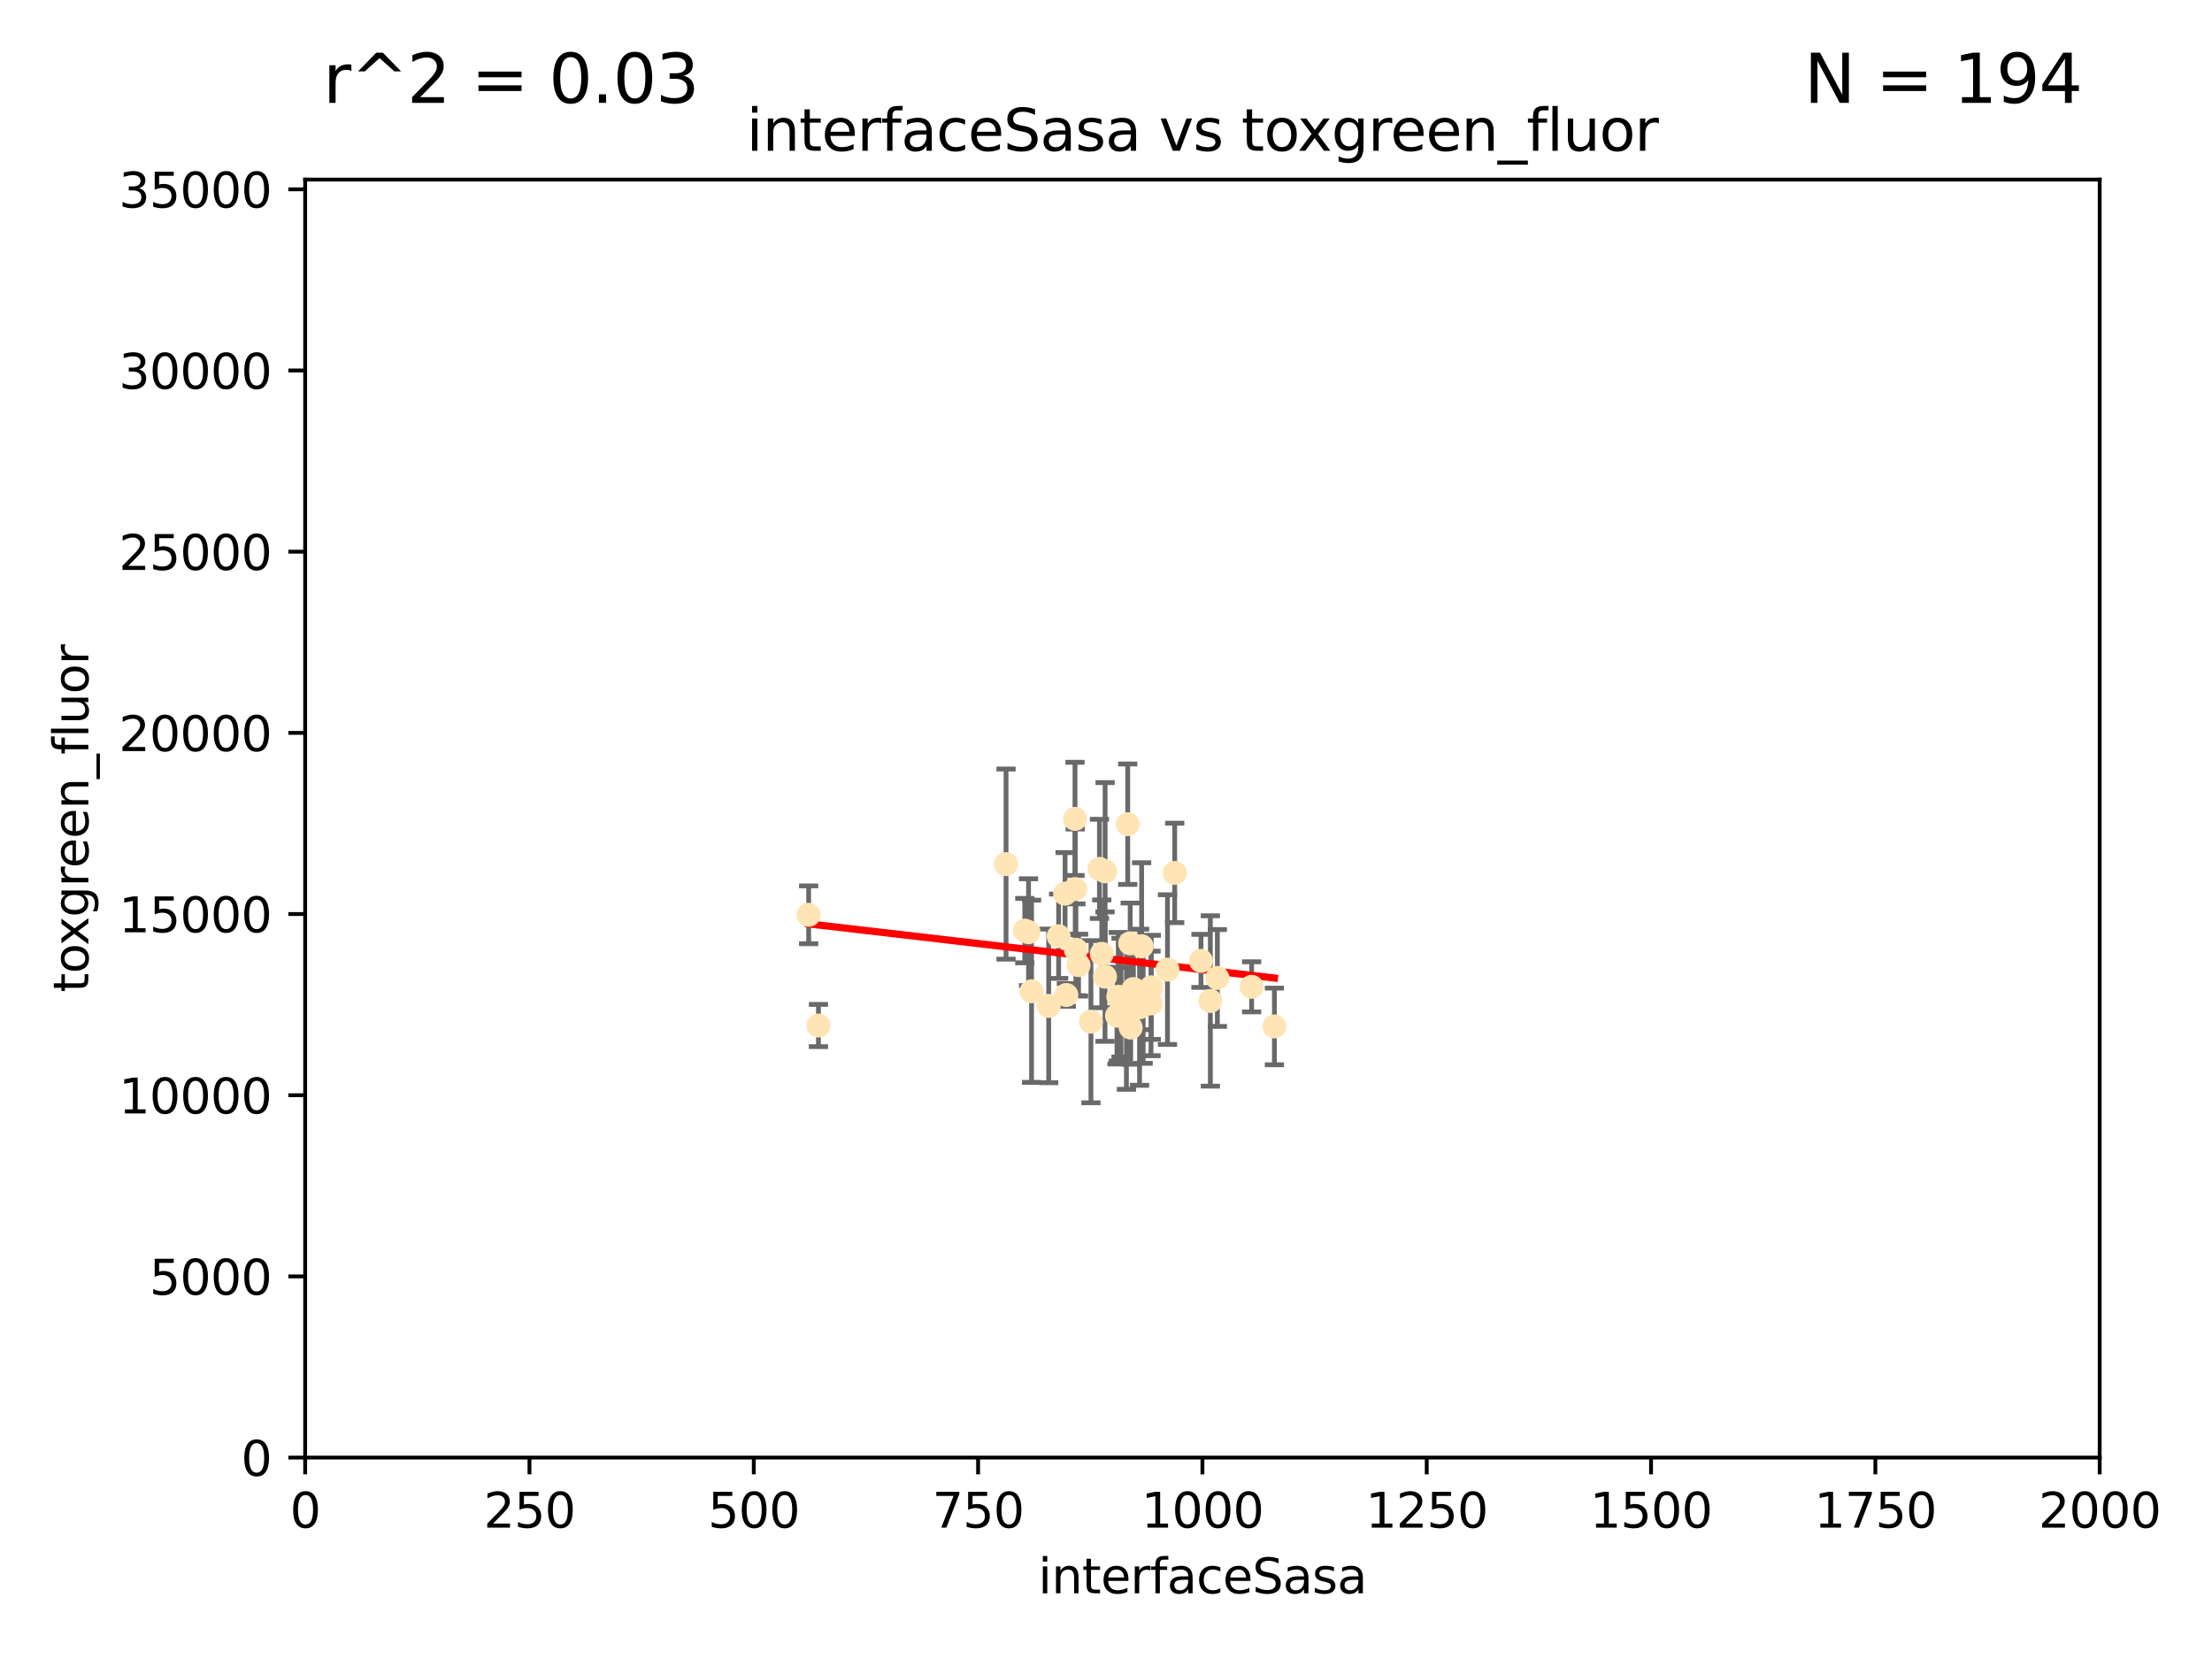 <?xml version="1.0" encoding="utf-8" standalone="no"?>
<!DOCTYPE svg PUBLIC "-//W3C//DTD SVG 1.1//EN"
  "http://www.w3.org/Graphics/SVG/1.1/DTD/svg11.dtd">
<svg xmlns:xlink="http://www.w3.org/1999/xlink" width="460.8pt" height="345.6pt" viewBox="0 0 460.8 345.6" xmlns="http://www.w3.org/2000/svg" version="1.1">
 <defs>
  <style type="text/css">*{stroke-linejoin: round; stroke-linecap: butt}</style>
 </defs>
 <g id="figure_1">
  <g id="patch_1">
   <path d="M 0 345.6 
L 460.8 345.6 
L 460.8 0 
L 0 0 
z
" style="fill: #ffffff"/>
  </g>
  <g id="axes_1">
   <g id="patch_2">
    <path d="M 63.571 303.64 
L 437.4 303.64 
L 437.4 37.411 
L 63.571 37.411 
z
" style="fill: #ffffff"/>
   </g>
   <g id="PathCollection_1">
    <defs>
     <path id="ma765a44efe" d="M 0 1.118 
C 0.297 1.118 0.581 1 0.791 0.791 
C 1 0.581 1.118 0.297 1.118 0 
C 1.118 -0.297 1 -0.581 0.791 -0.791 
C 0.581 -1 0.297 -1.118 0 -1.118 
C -0.297 -1.118 -0.581 -1 -0.791 -0.791 
C -1 -0.581 -1.118 -0.297 -1.118 0 
C -1.118 0.297 -1 0.581 -0.791 0.791 
C -0.581 1 -0.297 1.118 0 1.118 
z
" style="stroke: #ffe4b5"/>
    </defs>
    <g clip-path="url(#pd61d3a7ae7)">
     <use xlink:href="#ma765a44efe" x="265.484" y="213.825" style="fill: #ffe4b5; stroke: #ffe4b5"/>
     <use xlink:href="#ma765a44efe" x="234.929" y="171.695" style="fill: #ffe4b5; stroke: #ffe4b5"/>
     <use xlink:href="#ma765a44efe" x="244.712" y="181.843" style="fill: #ffe4b5; stroke: #ffe4b5"/>
     <use xlink:href="#ma765a44efe" x="229.035" y="181.005" style="fill: #ffe4b5; stroke: #ffe4b5"/>
     <use xlink:href="#ma765a44efe" x="236.108" y="206.037" style="fill: #ffe4b5; stroke: #ffe4b5"/>
     <use xlink:href="#ma765a44efe" x="250.185" y="200.169" style="fill: #ffe4b5; stroke: #ffe4b5"/>
     <use xlink:href="#ma765a44efe" x="214.263" y="194.192" style="fill: #ffe4b5; stroke: #ffe4b5"/>
     <use xlink:href="#ma765a44efe" x="214.893" y="206.499" style="fill: #ffe4b5; stroke: #ffe4b5"/>
     <use xlink:href="#ma765a44efe" x="243.207" y="201.987" style="fill: #ffe4b5; stroke: #ffe4b5"/>
     <use xlink:href="#ma765a44efe" x="221.873" y="186.164" style="fill: #ffe4b5; stroke: #ffe4b5"/>
     <use xlink:href="#ma765a44efe" x="235.439" y="196.509" style="fill: #ffe4b5; stroke: #ffe4b5"/>
     <use xlink:href="#ma765a44efe" x="233.529" y="207.828" style="fill: #ffe4b5; stroke: #ffe4b5"/>
     <use xlink:href="#ma765a44efe" x="213.484" y="193.861" style="fill: #ffe4b5; stroke: #ffe4b5"/>
     <use xlink:href="#ma765a44efe" x="222.138" y="207.271" style="fill: #ffe4b5; stroke: #ffe4b5"/>
     <use xlink:href="#ma765a44efe" x="230.194" y="203.455" style="fill: #ffe4b5; stroke: #ffe4b5"/>
     <use xlink:href="#ma765a44efe" x="223.991" y="185.203" style="fill: #ffe4b5; stroke: #ffe4b5"/>
     <use xlink:href="#ma765a44efe" x="235.544" y="214.052" style="fill: #ffe4b5; stroke: #ffe4b5"/>
     <use xlink:href="#ma765a44efe" x="232.688" y="211.585" style="fill: #ffe4b5; stroke: #ffe4b5"/>
     <use xlink:href="#ma765a44efe" x="239.777" y="209.035" style="fill: #ffe4b5; stroke: #ffe4b5"/>
     <use xlink:href="#ma765a44efe" x="218.46" y="209.546" style="fill: #ffe4b5; stroke: #ffe4b5"/>
     <use xlink:href="#ma765a44efe" x="237.822" y="197.121" style="fill: #ffe4b5; stroke: #ffe4b5"/>
     <use xlink:href="#ma765a44efe" x="220.534" y="195.035" style="fill: #ffe4b5; stroke: #ffe4b5"/>
     <use xlink:href="#ma765a44efe" x="230.215" y="181.513" style="fill: #ffe4b5; stroke: #ffe4b5"/>
     <use xlink:href="#ma765a44efe" x="234.656" y="212.224" style="fill: #ffe4b5; stroke: #ffe4b5"/>
     <use xlink:href="#ma765a44efe" x="260.738" y="205.576" style="fill: #ffe4b5; stroke: #ffe4b5"/>
     <use xlink:href="#ma765a44efe" x="227.263" y="212.837" style="fill: #ffe4b5; stroke: #ffe4b5"/>
     <use xlink:href="#ma765a44efe" x="239.828" y="205.681" style="fill: #ffe4b5; stroke: #ffe4b5"/>
     <use xlink:href="#ma765a44efe" x="209.576" y="180.006" style="fill: #ffe4b5; stroke: #ffe4b5"/>
     <use xlink:href="#ma765a44efe" x="224.129" y="197.851" style="fill: #ffe4b5; stroke: #ffe4b5"/>
     <use xlink:href="#ma765a44efe" x="238.14" y="209.384" style="fill: #ffe4b5; stroke: #ffe4b5"/>
     <use xlink:href="#ma765a44efe" x="223.944" y="170.586" style="fill: #ffe4b5; stroke: #ffe4b5"/>
     <use xlink:href="#ma765a44efe" x="232.962" y="207.643" style="fill: #ffe4b5; stroke: #ffe4b5"/>
     <use xlink:href="#ma765a44efe" x="252.14" y="208.521" style="fill: #ffe4b5; stroke: #ffe4b5"/>
     <use xlink:href="#ma765a44efe" x="253.598" y="203.725" style="fill: #ffe4b5; stroke: #ffe4b5"/>
     <use xlink:href="#ma765a44efe" x="170.501" y="213.635" style="fill: #ffe4b5; stroke: #ffe4b5"/>
     <use xlink:href="#ma765a44efe" x="229.519" y="198.699" style="fill: #ffe4b5; stroke: #ffe4b5"/>
     <use xlink:href="#ma765a44efe" x="237.392" y="209.828" style="fill: #ffe4b5; stroke: #ffe4b5"/>
     <use xlink:href="#ma765a44efe" x="224.678" y="201.054" style="fill: #ffe4b5; stroke: #ffe4b5"/>
     <use xlink:href="#ma765a44efe" x="168.458" y="190.57" style="fill: #ffe4b5; stroke: #ffe4b5"/>
    </g>
   </g>
   <g id="matplotlib.axis_1">
    <g id="xtick_1">
     <g id="line2d_1">
      <defs>
       <path id="m09d9b65621" d="M 0 0 
L 0 3.5 
" style="stroke: #000000; stroke-width: 0.8"/>
      </defs>
      <g>
       <use xlink:href="#m09d9b65621" x="63.571" y="303.64" style="stroke: #000000; stroke-width: 0.8"/>
      </g>
     </g>
     <g id="text_1">
      <!-- 0 -->
      <g transform="translate(60.39 318.238)scale(0.1 -0.1)">
       <defs>
        <path id="DejaVuSans-30" d="M 2034 4250 
Q 1547 4250 1301 3770 
Q 1056 3291 1056 2328 
Q 1056 1369 1301 889 
Q 1547 409 2034 409 
Q 2525 409 2770 889 
Q 3016 1369 3016 2328 
Q 3016 3291 2770 3770 
Q 2525 4250 2034 4250 
z
M 2034 4750 
Q 2819 4750 3233 4129 
Q 3647 3509 3647 2328 
Q 3647 1150 3233 529 
Q 2819 -91 2034 -91 
Q 1250 -91 836 529 
Q 422 1150 422 2328 
Q 422 3509 836 4129 
Q 1250 4750 2034 4750 
z
" transform="scale(0.016)"/>
       </defs>
       <use xlink:href="#DejaVuSans-30"/>
      </g>
     </g>
    </g>
    <g id="xtick_2">
     <g id="line2d_2">
      <g>
       <use xlink:href="#m09d9b65621" x="110.3" y="303.64" style="stroke: #000000; stroke-width: 0.8"/>
      </g>
     </g>
     <g id="text_2">
      <!-- 250 -->
      <g transform="translate(100.756 318.238)scale(0.1 -0.1)">
       <defs>
        <path id="DejaVuSans-32" d="M 1228 531 
L 3431 531 
L 3431 0 
L 469 0 
L 469 531 
Q 828 903 1448 1529 
Q 2069 2156 2228 2338 
Q 2531 2678 2651 2914 
Q 2772 3150 2772 3378 
Q 2772 3750 2511 3984 
Q 2250 4219 1831 4219 
Q 1534 4219 1204 4116 
Q 875 4013 500 3803 
L 500 4441 
Q 881 4594 1212 4672 
Q 1544 4750 1819 4750 
Q 2544 4750 2975 4387 
Q 3406 4025 3406 3419 
Q 3406 3131 3298 2873 
Q 3191 2616 2906 2266 
Q 2828 2175 2409 1742 
Q 1991 1309 1228 531 
z
" transform="scale(0.016)"/>
        <path id="DejaVuSans-35" d="M 691 4666 
L 3169 4666 
L 3169 4134 
L 1269 4134 
L 1269 2991 
Q 1406 3038 1543 3061 
Q 1681 3084 1819 3084 
Q 2600 3084 3056 2656 
Q 3513 2228 3513 1497 
Q 3513 744 3044 326 
Q 2575 -91 1722 -91 
Q 1428 -91 1123 -41 
Q 819 9 494 109 
L 494 744 
Q 775 591 1075 516 
Q 1375 441 1709 441 
Q 2250 441 2565 725 
Q 2881 1009 2881 1497 
Q 2881 1984 2565 2268 
Q 2250 2553 1709 2553 
Q 1456 2553 1204 2497 
Q 953 2441 691 2322 
L 691 4666 
z
" transform="scale(0.016)"/>
       </defs>
       <use xlink:href="#DejaVuSans-32"/>
       <use xlink:href="#DejaVuSans-35" x="63.623"/>
       <use xlink:href="#DejaVuSans-30" x="127.246"/>
      </g>
     </g>
    </g>
    <g id="xtick_3">
     <g id="line2d_3">
      <g>
       <use xlink:href="#m09d9b65621" x="157.028" y="303.64" style="stroke: #000000; stroke-width: 0.8"/>
      </g>
     </g>
     <g id="text_3">
      <!-- 500 -->
      <g transform="translate(147.485 318.238)scale(0.1 -0.1)">
       <use xlink:href="#DejaVuSans-35"/>
       <use xlink:href="#DejaVuSans-30" x="63.623"/>
       <use xlink:href="#DejaVuSans-30" x="127.246"/>
      </g>
     </g>
    </g>
    <g id="xtick_4">
     <g id="line2d_4">
      <g>
       <use xlink:href="#m09d9b65621" x="203.757" y="303.64" style="stroke: #000000; stroke-width: 0.8"/>
      </g>
     </g>
     <g id="text_4">
      <!-- 750 -->
      <g transform="translate(194.213 318.238)scale(0.1 -0.1)">
       <defs>
        <path id="DejaVuSans-37" d="M 525 4666 
L 3525 4666 
L 3525 4397 
L 1831 0 
L 1172 0 
L 2766 4134 
L 525 4134 
L 525 4666 
z
" transform="scale(0.016)"/>
       </defs>
       <use xlink:href="#DejaVuSans-37"/>
       <use xlink:href="#DejaVuSans-35" x="63.623"/>
       <use xlink:href="#DejaVuSans-30" x="127.246"/>
      </g>
     </g>
    </g>
    <g id="xtick_5">
     <g id="line2d_5">
      <g>
       <use xlink:href="#m09d9b65621" x="250.486" y="303.64" style="stroke: #000000; stroke-width: 0.8"/>
      </g>
     </g>
     <g id="text_5">
      <!-- 1000 -->
      <g transform="translate(237.761 318.238)scale(0.1 -0.1)">
       <defs>
        <path id="DejaVuSans-31" d="M 794 531 
L 1825 531 
L 1825 4091 
L 703 3866 
L 703 4441 
L 1819 4666 
L 2450 4666 
L 2450 531 
L 3481 531 
L 3481 0 
L 794 0 
L 794 531 
z
" transform="scale(0.016)"/>
       </defs>
       <use xlink:href="#DejaVuSans-31"/>
       <use xlink:href="#DejaVuSans-30" x="63.623"/>
       <use xlink:href="#DejaVuSans-30" x="127.246"/>
       <use xlink:href="#DejaVuSans-30" x="190.869"/>
      </g>
     </g>
    </g>
    <g id="xtick_6">
     <g id="line2d_6">
      <g>
       <use xlink:href="#m09d9b65621" x="297.214" y="303.64" style="stroke: #000000; stroke-width: 0.8"/>
      </g>
     </g>
     <g id="text_6">
      <!-- 1250 -->
      <g transform="translate(284.489 318.238)scale(0.1 -0.1)">
       <use xlink:href="#DejaVuSans-31"/>
       <use xlink:href="#DejaVuSans-32" x="63.623"/>
       <use xlink:href="#DejaVuSans-35" x="127.246"/>
       <use xlink:href="#DejaVuSans-30" x="190.869"/>
      </g>
     </g>
    </g>
    <g id="xtick_7">
     <g id="line2d_7">
      <g>
       <use xlink:href="#m09d9b65621" x="343.943" y="303.64" style="stroke: #000000; stroke-width: 0.8"/>
      </g>
     </g>
     <g id="text_7">
      <!-- 1500 -->
      <g transform="translate(331.218 318.238)scale(0.1 -0.1)">
       <use xlink:href="#DejaVuSans-31"/>
       <use xlink:href="#DejaVuSans-35" x="63.623"/>
       <use xlink:href="#DejaVuSans-30" x="127.246"/>
       <use xlink:href="#DejaVuSans-30" x="190.869"/>
      </g>
     </g>
    </g>
    <g id="xtick_8">
     <g id="line2d_8">
      <g>
       <use xlink:href="#m09d9b65621" x="390.671" y="303.64" style="stroke: #000000; stroke-width: 0.8"/>
      </g>
     </g>
     <g id="text_8">
      <!-- 1750 -->
      <g transform="translate(377.946 318.238)scale(0.1 -0.1)">
       <use xlink:href="#DejaVuSans-31"/>
       <use xlink:href="#DejaVuSans-37" x="63.623"/>
       <use xlink:href="#DejaVuSans-35" x="127.246"/>
       <use xlink:href="#DejaVuSans-30" x="190.869"/>
      </g>
     </g>
    </g>
    <g id="xtick_9">
     <g id="line2d_9">
      <g>
       <use xlink:href="#m09d9b65621" x="437.4" y="303.64" style="stroke: #000000; stroke-width: 0.8"/>
      </g>
     </g>
     <g id="text_9">
      <!-- 2000 -->
      <g transform="translate(424.675 318.238)scale(0.1 -0.1)">
       <use xlink:href="#DejaVuSans-32"/>
       <use xlink:href="#DejaVuSans-30" x="63.623"/>
       <use xlink:href="#DejaVuSans-30" x="127.246"/>
       <use xlink:href="#DejaVuSans-30" x="190.869"/>
      </g>
     </g>
    </g>
    <g id="text_10">
     <!-- interfaceSasa -->
     <g transform="translate(216.279 331.917)scale(0.1 -0.1)">
      <defs>
       <path id="DejaVuSans-69" d="M 603 3500 
L 1178 3500 
L 1178 0 
L 603 0 
L 603 3500 
z
M 603 4863 
L 1178 4863 
L 1178 4134 
L 603 4134 
L 603 4863 
z
" transform="scale(0.016)"/>
       <path id="DejaVuSans-6e" d="M 3513 2113 
L 3513 0 
L 2938 0 
L 2938 2094 
Q 2938 2591 2744 2837 
Q 2550 3084 2163 3084 
Q 1697 3084 1428 2787 
Q 1159 2491 1159 1978 
L 1159 0 
L 581 0 
L 581 3500 
L 1159 3500 
L 1159 2956 
Q 1366 3272 1645 3428 
Q 1925 3584 2291 3584 
Q 2894 3584 3203 3211 
Q 3513 2838 3513 2113 
z
" transform="scale(0.016)"/>
       <path id="DejaVuSans-74" d="M 1172 4494 
L 1172 3500 
L 2356 3500 
L 2356 3053 
L 1172 3053 
L 1172 1153 
Q 1172 725 1289 603 
Q 1406 481 1766 481 
L 2356 481 
L 2356 0 
L 1766 0 
Q 1100 0 847 248 
Q 594 497 594 1153 
L 594 3053 
L 172 3053 
L 172 3500 
L 594 3500 
L 594 4494 
L 1172 4494 
z
" transform="scale(0.016)"/>
       <path id="DejaVuSans-65" d="M 3597 1894 
L 3597 1613 
L 953 1613 
Q 991 1019 1311 708 
Q 1631 397 2203 397 
Q 2534 397 2845 478 
Q 3156 559 3463 722 
L 3463 178 
Q 3153 47 2828 -22 
Q 2503 -91 2169 -91 
Q 1331 -91 842 396 
Q 353 884 353 1716 
Q 353 2575 817 3079 
Q 1281 3584 2069 3584 
Q 2775 3584 3186 3129 
Q 3597 2675 3597 1894 
z
M 3022 2063 
Q 3016 2534 2758 2815 
Q 2500 3097 2075 3097 
Q 1594 3097 1305 2825 
Q 1016 2553 972 2059 
L 3022 2063 
z
" transform="scale(0.016)"/>
       <path id="DejaVuSans-72" d="M 2631 2963 
Q 2534 3019 2420 3045 
Q 2306 3072 2169 3072 
Q 1681 3072 1420 2755 
Q 1159 2438 1159 1844 
L 1159 0 
L 581 0 
L 581 3500 
L 1159 3500 
L 1159 2956 
Q 1341 3275 1631 3429 
Q 1922 3584 2338 3584 
Q 2397 3584 2469 3576 
Q 2541 3569 2628 3553 
L 2631 2963 
z
" transform="scale(0.016)"/>
       <path id="DejaVuSans-66" d="M 2375 4863 
L 2375 4384 
L 1825 4384 
Q 1516 4384 1395 4259 
Q 1275 4134 1275 3809 
L 1275 3500 
L 2222 3500 
L 2222 3053 
L 1275 3053 
L 1275 0 
L 697 0 
L 697 3053 
L 147 3053 
L 147 3500 
L 697 3500 
L 697 3744 
Q 697 4328 969 4595 
Q 1241 4863 1831 4863 
L 2375 4863 
z
" transform="scale(0.016)"/>
       <path id="DejaVuSans-61" d="M 2194 1759 
Q 1497 1759 1228 1600 
Q 959 1441 959 1056 
Q 959 750 1161 570 
Q 1363 391 1709 391 
Q 2188 391 2477 730 
Q 2766 1069 2766 1631 
L 2766 1759 
L 2194 1759 
z
M 3341 1997 
L 3341 0 
L 2766 0 
L 2766 531 
Q 2569 213 2275 61 
Q 1981 -91 1556 -91 
Q 1019 -91 701 211 
Q 384 513 384 1019 
Q 384 1609 779 1909 
Q 1175 2209 1959 2209 
L 2766 2209 
L 2766 2266 
Q 2766 2663 2505 2880 
Q 2244 3097 1772 3097 
Q 1472 3097 1187 3025 
Q 903 2953 641 2809 
L 641 3341 
Q 956 3463 1253 3523 
Q 1550 3584 1831 3584 
Q 2591 3584 2966 3190 
Q 3341 2797 3341 1997 
z
" transform="scale(0.016)"/>
       <path id="DejaVuSans-63" d="M 3122 3366 
L 3122 2828 
Q 2878 2963 2633 3030 
Q 2388 3097 2138 3097 
Q 1578 3097 1268 2742 
Q 959 2388 959 1747 
Q 959 1106 1268 751 
Q 1578 397 2138 397 
Q 2388 397 2633 464 
Q 2878 531 3122 666 
L 3122 134 
Q 2881 22 2623 -34 
Q 2366 -91 2075 -91 
Q 1284 -91 818 406 
Q 353 903 353 1747 
Q 353 2603 823 3093 
Q 1294 3584 2113 3584 
Q 2378 3584 2631 3529 
Q 2884 3475 3122 3366 
z
" transform="scale(0.016)"/>
       <path id="DejaVuSans-53" d="M 3425 4513 
L 3425 3897 
Q 3066 4069 2747 4153 
Q 2428 4238 2131 4238 
Q 1616 4238 1336 4038 
Q 1056 3838 1056 3469 
Q 1056 3159 1242 3001 
Q 1428 2844 1947 2747 
L 2328 2669 
Q 3034 2534 3370 2195 
Q 3706 1856 3706 1288 
Q 3706 609 3251 259 
Q 2797 -91 1919 -91 
Q 1588 -91 1214 -16 
Q 841 59 441 206 
L 441 856 
Q 825 641 1194 531 
Q 1563 422 1919 422 
Q 2459 422 2753 634 
Q 3047 847 3047 1241 
Q 3047 1584 2836 1778 
Q 2625 1972 2144 2069 
L 1759 2144 
Q 1053 2284 737 2584 
Q 422 2884 422 3419 
Q 422 4038 858 4394 
Q 1294 4750 2059 4750 
Q 2388 4750 2728 4690 
Q 3069 4631 3425 4513 
z
" transform="scale(0.016)"/>
       <path id="DejaVuSans-73" d="M 2834 3397 
L 2834 2853 
Q 2591 2978 2328 3040 
Q 2066 3103 1784 3103 
Q 1356 3103 1142 2972 
Q 928 2841 928 2578 
Q 928 2378 1081 2264 
Q 1234 2150 1697 2047 
L 1894 2003 
Q 2506 1872 2764 1633 
Q 3022 1394 3022 966 
Q 3022 478 2636 193 
Q 2250 -91 1575 -91 
Q 1294 -91 989 -36 
Q 684 19 347 128 
L 347 722 
Q 666 556 975 473 
Q 1284 391 1588 391 
Q 1994 391 2212 530 
Q 2431 669 2431 922 
Q 2431 1156 2273 1281 
Q 2116 1406 1581 1522 
L 1381 1569 
Q 847 1681 609 1914 
Q 372 2147 372 2553 
Q 372 3047 722 3315 
Q 1072 3584 1716 3584 
Q 2034 3584 2315 3537 
Q 2597 3491 2834 3397 
z
" transform="scale(0.016)"/>
      </defs>
      <use xlink:href="#DejaVuSans-69"/>
      <use xlink:href="#DejaVuSans-6e" x="27.783"/>
      <use xlink:href="#DejaVuSans-74" x="91.162"/>
      <use xlink:href="#DejaVuSans-65" x="130.371"/>
      <use xlink:href="#DejaVuSans-72" x="191.895"/>
      <use xlink:href="#DejaVuSans-66" x="233.008"/>
      <use xlink:href="#DejaVuSans-61" x="268.213"/>
      <use xlink:href="#DejaVuSans-63" x="329.492"/>
      <use xlink:href="#DejaVuSans-65" x="384.473"/>
      <use xlink:href="#DejaVuSans-53" x="445.996"/>
      <use xlink:href="#DejaVuSans-61" x="509.473"/>
      <use xlink:href="#DejaVuSans-73" x="570.752"/>
      <use xlink:href="#DejaVuSans-61" x="622.852"/>
     </g>
    </g>
   </g>
   <g id="matplotlib.axis_2">
    <g id="ytick_1">
     <g id="line2d_10">
      <defs>
       <path id="m0a198a8011" d="M 0 0 
L -3.5 0 
" style="stroke: #000000; stroke-width: 0.8"/>
      </defs>
      <g>
       <use xlink:href="#m0a198a8011" x="63.571" y="303.64" style="stroke: #000000; stroke-width: 0.8"/>
      </g>
     </g>
     <g id="text_11">
      <!-- 0 -->
      <g transform="translate(50.209 307.439)scale(0.1 -0.1)">
       <use xlink:href="#DejaVuSans-30"/>
      </g>
     </g>
    </g>
    <g id="ytick_2">
     <g id="line2d_11">
      <g>
       <use xlink:href="#m0a198a8011" x="63.571" y="265.897" style="stroke: #000000; stroke-width: 0.8"/>
      </g>
     </g>
     <g id="text_12">
      <!-- 5000 -->
      <g transform="translate(31.121 269.696)scale(0.1 -0.1)">
       <use xlink:href="#DejaVuSans-35"/>
       <use xlink:href="#DejaVuSans-30" x="63.623"/>
       <use xlink:href="#DejaVuSans-30" x="127.246"/>
       <use xlink:href="#DejaVuSans-30" x="190.869"/>
      </g>
     </g>
    </g>
    <g id="ytick_3">
     <g id="line2d_12">
      <g>
       <use xlink:href="#m0a198a8011" x="63.571" y="228.154" style="stroke: #000000; stroke-width: 0.8"/>
      </g>
     </g>
     <g id="text_13">
      <!-- 10000 -->
      <g transform="translate(24.759 231.953)scale(0.1 -0.1)">
       <use xlink:href="#DejaVuSans-31"/>
       <use xlink:href="#DejaVuSans-30" x="63.623"/>
       <use xlink:href="#DejaVuSans-30" x="127.246"/>
       <use xlink:href="#DejaVuSans-30" x="190.869"/>
       <use xlink:href="#DejaVuSans-30" x="254.492"/>
      </g>
     </g>
    </g>
    <g id="ytick_4">
     <g id="line2d_13">
      <g>
       <use xlink:href="#m0a198a8011" x="63.571" y="190.411" style="stroke: #000000; stroke-width: 0.8"/>
      </g>
     </g>
     <g id="text_14">
      <!-- 15000 -->
      <g transform="translate(24.759 194.21)scale(0.1 -0.1)">
       <use xlink:href="#DejaVuSans-31"/>
       <use xlink:href="#DejaVuSans-35" x="63.623"/>
       <use xlink:href="#DejaVuSans-30" x="127.246"/>
       <use xlink:href="#DejaVuSans-30" x="190.869"/>
       <use xlink:href="#DejaVuSans-30" x="254.492"/>
      </g>
     </g>
    </g>
    <g id="ytick_5">
     <g id="line2d_14">
      <g>
       <use xlink:href="#m0a198a8011" x="63.571" y="152.668" style="stroke: #000000; stroke-width: 0.8"/>
      </g>
     </g>
     <g id="text_15">
      <!-- 20000 -->
      <g transform="translate(24.759 156.467)scale(0.1 -0.1)">
       <use xlink:href="#DejaVuSans-32"/>
       <use xlink:href="#DejaVuSans-30" x="63.623"/>
       <use xlink:href="#DejaVuSans-30" x="127.246"/>
       <use xlink:href="#DejaVuSans-30" x="190.869"/>
       <use xlink:href="#DejaVuSans-30" x="254.492"/>
      </g>
     </g>
    </g>
    <g id="ytick_6">
     <g id="line2d_15">
      <g>
       <use xlink:href="#m0a198a8011" x="63.571" y="114.925" style="stroke: #000000; stroke-width: 0.8"/>
      </g>
     </g>
     <g id="text_16">
      <!-- 25000 -->
      <g transform="translate(24.759 118.724)scale(0.1 -0.1)">
       <use xlink:href="#DejaVuSans-32"/>
       <use xlink:href="#DejaVuSans-35" x="63.623"/>
       <use xlink:href="#DejaVuSans-30" x="127.246"/>
       <use xlink:href="#DejaVuSans-30" x="190.869"/>
       <use xlink:href="#DejaVuSans-30" x="254.492"/>
      </g>
     </g>
    </g>
    <g id="ytick_7">
     <g id="line2d_16">
      <g>
       <use xlink:href="#m0a198a8011" x="63.571" y="77.181" style="stroke: #000000; stroke-width: 0.8"/>
      </g>
     </g>
     <g id="text_17">
      <!-- 30000 -->
      <g transform="translate(24.759 80.981)scale(0.1 -0.1)">
       <defs>
        <path id="DejaVuSans-33" d="M 2597 2516 
Q 3050 2419 3304 2112 
Q 3559 1806 3559 1356 
Q 3559 666 3084 287 
Q 2609 -91 1734 -91 
Q 1441 -91 1130 -33 
Q 819 25 488 141 
L 488 750 
Q 750 597 1062 519 
Q 1375 441 1716 441 
Q 2309 441 2620 675 
Q 2931 909 2931 1356 
Q 2931 1769 2642 2001 
Q 2353 2234 1838 2234 
L 1294 2234 
L 1294 2753 
L 1863 2753 
Q 2328 2753 2575 2939 
Q 2822 3125 2822 3475 
Q 2822 3834 2567 4026 
Q 2313 4219 1838 4219 
Q 1578 4219 1281 4162 
Q 984 4106 628 3988 
L 628 4550 
Q 988 4650 1302 4700 
Q 1616 4750 1894 4750 
Q 2613 4750 3031 4423 
Q 3450 4097 3450 3541 
Q 3450 3153 3228 2886 
Q 3006 2619 2597 2516 
z
" transform="scale(0.016)"/>
       </defs>
       <use xlink:href="#DejaVuSans-33"/>
       <use xlink:href="#DejaVuSans-30" x="63.623"/>
       <use xlink:href="#DejaVuSans-30" x="127.246"/>
       <use xlink:href="#DejaVuSans-30" x="190.869"/>
       <use xlink:href="#DejaVuSans-30" x="254.492"/>
      </g>
     </g>
    </g>
    <g id="ytick_8">
     <g id="line2d_17">
      <g>
       <use xlink:href="#m0a198a8011" x="63.571" y="39.438" style="stroke: #000000; stroke-width: 0.8"/>
      </g>
     </g>
     <g id="text_18">
      <!-- 35000 -->
      <g transform="translate(24.759 43.238)scale(0.1 -0.1)">
       <use xlink:href="#DejaVuSans-33"/>
       <use xlink:href="#DejaVuSans-35" x="63.623"/>
       <use xlink:href="#DejaVuSans-30" x="127.246"/>
       <use xlink:href="#DejaVuSans-30" x="190.869"/>
       <use xlink:href="#DejaVuSans-30" x="254.492"/>
      </g>
     </g>
    </g>
    <g id="text_19">
     <!-- toxgreen_fluor -->
     <g transform="translate(18.401 206.72)rotate(-90)scale(0.1 -0.1)">
      <defs>
       <path id="DejaVuSans-6f" d="M 1959 3097 
Q 1497 3097 1228 2736 
Q 959 2375 959 1747 
Q 959 1119 1226 758 
Q 1494 397 1959 397 
Q 2419 397 2687 759 
Q 2956 1122 2956 1747 
Q 2956 2369 2687 2733 
Q 2419 3097 1959 3097 
z
M 1959 3584 
Q 2709 3584 3137 3096 
Q 3566 2609 3566 1747 
Q 3566 888 3137 398 
Q 2709 -91 1959 -91 
Q 1206 -91 779 398 
Q 353 888 353 1747 
Q 353 2609 779 3096 
Q 1206 3584 1959 3584 
z
" transform="scale(0.016)"/>
       <path id="DejaVuSans-78" d="M 3513 3500 
L 2247 1797 
L 3578 0 
L 2900 0 
L 1881 1375 
L 863 0 
L 184 0 
L 1544 1831 
L 300 3500 
L 978 3500 
L 1906 2253 
L 2834 3500 
L 3513 3500 
z
" transform="scale(0.016)"/>
       <path id="DejaVuSans-67" d="M 2906 1791 
Q 2906 2416 2648 2759 
Q 2391 3103 1925 3103 
Q 1463 3103 1205 2759 
Q 947 2416 947 1791 
Q 947 1169 1205 825 
Q 1463 481 1925 481 
Q 2391 481 2648 825 
Q 2906 1169 2906 1791 
z
M 3481 434 
Q 3481 -459 3084 -895 
Q 2688 -1331 1869 -1331 
Q 1566 -1331 1297 -1286 
Q 1028 -1241 775 -1147 
L 775 -588 
Q 1028 -725 1275 -790 
Q 1522 -856 1778 -856 
Q 2344 -856 2625 -561 
Q 2906 -266 2906 331 
L 2906 616 
Q 2728 306 2450 153 
Q 2172 0 1784 0 
Q 1141 0 747 490 
Q 353 981 353 1791 
Q 353 2603 747 3093 
Q 1141 3584 1784 3584 
Q 2172 3584 2450 3431 
Q 2728 3278 2906 2969 
L 2906 3500 
L 3481 3500 
L 3481 434 
z
" transform="scale(0.016)"/>
       <path id="DejaVuSans-5f" d="M 3263 -1063 
L 3263 -1509 
L -63 -1509 
L -63 -1063 
L 3263 -1063 
z
" transform="scale(0.016)"/>
       <path id="DejaVuSans-6c" d="M 603 4863 
L 1178 4863 
L 1178 0 
L 603 0 
L 603 4863 
z
" transform="scale(0.016)"/>
       <path id="DejaVuSans-75" d="M 544 1381 
L 544 3500 
L 1119 3500 
L 1119 1403 
Q 1119 906 1312 657 
Q 1506 409 1894 409 
Q 2359 409 2629 706 
Q 2900 1003 2900 1516 
L 2900 3500 
L 3475 3500 
L 3475 0 
L 2900 0 
L 2900 538 
Q 2691 219 2414 64 
Q 2138 -91 1772 -91 
Q 1169 -91 856 284 
Q 544 659 544 1381 
z
M 1991 3584 
L 1991 3584 
z
" transform="scale(0.016)"/>
      </defs>
      <use xlink:href="#DejaVuSans-74"/>
      <use xlink:href="#DejaVuSans-6f" x="39.209"/>
      <use xlink:href="#DejaVuSans-78" x="97.266"/>
      <use xlink:href="#DejaVuSans-67" x="156.445"/>
      <use xlink:href="#DejaVuSans-72" x="219.922"/>
      <use xlink:href="#DejaVuSans-65" x="258.785"/>
      <use xlink:href="#DejaVuSans-65" x="320.309"/>
      <use xlink:href="#DejaVuSans-6e" x="381.832"/>
      <use xlink:href="#DejaVuSans-5f" x="445.211"/>
      <use xlink:href="#DejaVuSans-66" x="495.211"/>
      <use xlink:href="#DejaVuSans-6c" x="530.416"/>
      <use xlink:href="#DejaVuSans-75" x="558.199"/>
      <use xlink:href="#DejaVuSans-6f" x="621.578"/>
      <use xlink:href="#DejaVuSans-72" x="682.76"/>
     </g>
    </g>
   </g>
   <g id="LineCollection_1">
    <path d="M 265.484 221.812 
L 265.484 205.839 
" clip-path="url(#pd61d3a7ae7)" style="fill: none; stroke: #696969"/>
    <path d="M 234.929 184.238 
L 234.929 159.153 
" clip-path="url(#pd61d3a7ae7)" style="fill: none; stroke: #696969"/>
    <path d="M 244.712 192.201 
L 244.712 171.484 
" clip-path="url(#pd61d3a7ae7)" style="fill: none; stroke: #696969"/>
    <path d="M 229.035 191.334 
L 229.035 170.675 
" clip-path="url(#pd61d3a7ae7)" style="fill: none; stroke: #696969"/>
    <path d="M 236.108 214.023 
L 236.108 198.051 
" clip-path="url(#pd61d3a7ae7)" style="fill: none; stroke: #696969"/>
    <path d="M 250.185 205.695 
L 250.185 194.642 
" clip-path="url(#pd61d3a7ae7)" style="fill: none; stroke: #696969"/>
    <path d="M 214.263 205.318 
L 214.263 183.065 
" clip-path="url(#pd61d3a7ae7)" style="fill: none; stroke: #696969"/>
    <path d="M 214.893 225.473 
L 214.893 187.525 
" clip-path="url(#pd61d3a7ae7)" style="fill: none; stroke: #696969"/>
    <path d="M 243.207 217.58 
L 243.207 186.394 
" clip-path="url(#pd61d3a7ae7)" style="fill: none; stroke: #696969"/>
    <path d="M 221.873 194.716 
L 221.873 177.611 
" clip-path="url(#pd61d3a7ae7)" style="fill: none; stroke: #696969"/>
    <path d="M 235.439 204.892 
L 235.439 188.125 
" clip-path="url(#pd61d3a7ae7)" style="fill: none; stroke: #696969"/>
    <path d="M 233.529 220.196 
L 233.529 195.46 
" clip-path="url(#pd61d3a7ae7)" style="fill: none; stroke: #696969"/>
    <path d="M 213.484 200.564 
L 213.484 187.157 
" clip-path="url(#pd61d3a7ae7)" style="fill: none; stroke: #696969"/>
    <path d="M 222.138 209.631 
L 222.138 204.91 
" clip-path="url(#pd61d3a7ae7)" style="fill: none; stroke: #696969"/>
    <path d="M 230.194 216.927 
L 230.194 189.982 
" clip-path="url(#pd61d3a7ae7)" style="fill: none; stroke: #696969"/>
    <path d="M 223.991 197.701 
L 223.991 172.706 
" clip-path="url(#pd61d3a7ae7)" style="fill: none; stroke: #696969"/>
    <path d="M 235.544 221.697 
L 235.544 206.408 
" clip-path="url(#pd61d3a7ae7)" style="fill: none; stroke: #696969"/>
    <path d="M 232.688 221.66 
L 232.688 201.509 
" clip-path="url(#pd61d3a7ae7)" style="fill: none; stroke: #696969"/>
    <path d="M 239.777 219.918 
L 239.777 198.152 
" clip-path="url(#pd61d3a7ae7)" style="fill: none; stroke: #696969"/>
    <path d="M 218.46 225.553 
L 218.46 193.54 
" clip-path="url(#pd61d3a7ae7)" style="fill: none; stroke: #696969"/>
    <path d="M 237.822 214.516 
L 237.822 179.726 
" clip-path="url(#pd61d3a7ae7)" style="fill: none; stroke: #696969"/>
    <path d="M 220.534 203.811 
L 220.534 186.259 
" clip-path="url(#pd61d3a7ae7)" style="fill: none; stroke: #696969"/>
    <path d="M 230.215 200.002 
L 230.215 163.024 
" clip-path="url(#pd61d3a7ae7)" style="fill: none; stroke: #696969"/>
    <path d="M 234.656 226.922 
L 234.656 197.526 
" clip-path="url(#pd61d3a7ae7)" style="fill: none; stroke: #696969"/>
    <path d="M 260.738 210.796 
L 260.738 200.356 
" clip-path="url(#pd61d3a7ae7)" style="fill: none; stroke: #696969"/>
    <path d="M 227.263 229.727 
L 227.263 195.947 
" clip-path="url(#pd61d3a7ae7)" style="fill: none; stroke: #696969"/>
    <path d="M 239.828 216.521 
L 239.828 194.84 
" clip-path="url(#pd61d3a7ae7)" style="fill: none; stroke: #696969"/>
    <path d="M 209.576 199.813 
L 209.576 160.2 
" clip-path="url(#pd61d3a7ae7)" style="fill: none; stroke: #696969"/>
    <path d="M 224.129 207.408 
L 224.129 188.295 
" clip-path="url(#pd61d3a7ae7)" style="fill: none; stroke: #696969"/>
    <path d="M 238.14 221.511 
L 238.14 197.258 
" clip-path="url(#pd61d3a7ae7)" style="fill: none; stroke: #696969"/>
    <path d="M 223.944 182.373 
L 223.944 158.798 
" clip-path="url(#pd61d3a7ae7)" style="fill: none; stroke: #696969"/>
    <path d="M 232.962 221.037 
L 232.962 194.249 
" clip-path="url(#pd61d3a7ae7)" style="fill: none; stroke: #696969"/>
    <path d="M 252.14 226.268 
L 252.14 190.773 
" clip-path="url(#pd61d3a7ae7)" style="fill: none; stroke: #696969"/>
    <path d="M 253.598 213.814 
L 253.598 193.637 
" clip-path="url(#pd61d3a7ae7)" style="fill: none; stroke: #696969"/>
    <path d="M 170.501 218.032 
L 170.501 209.238 
" clip-path="url(#pd61d3a7ae7)" style="fill: none; stroke: #696969"/>
    <path d="M 229.519 209.923 
L 229.519 187.475 
" clip-path="url(#pd61d3a7ae7)" style="fill: none; stroke: #696969"/>
    <path d="M 237.392 226.088 
L 237.392 193.568 
" clip-path="url(#pd61d3a7ae7)" style="fill: none; stroke: #696969"/>
    <path d="M 224.678 207.493 
L 224.678 194.615 
" clip-path="url(#pd61d3a7ae7)" style="fill: none; stroke: #696969"/>
    <path d="M 168.458 196.595 
L 168.458 184.546 
" clip-path="url(#pd61d3a7ae7)" style="fill: none; stroke: #696969"/>
   </g>
   <g id="line2d_18">
    <defs>
     <path id="m33f72c9d57" d="M 2 0 
L -2 -0 
" style="stroke: #696969"/>
    </defs>
    <g clip-path="url(#pd61d3a7ae7)">
     <use xlink:href="#m33f72c9d57" x="265.484" y="221.812" style="fill: #696969; stroke: #696969"/>
     <use xlink:href="#m33f72c9d57" x="234.929" y="184.238" style="fill: #696969; stroke: #696969"/>
     <use xlink:href="#m33f72c9d57" x="244.712" y="192.201" style="fill: #696969; stroke: #696969"/>
     <use xlink:href="#m33f72c9d57" x="229.035" y="191.334" style="fill: #696969; stroke: #696969"/>
     <use xlink:href="#m33f72c9d57" x="236.108" y="214.023" style="fill: #696969; stroke: #696969"/>
     <use xlink:href="#m33f72c9d57" x="250.185" y="205.695" style="fill: #696969; stroke: #696969"/>
     <use xlink:href="#m33f72c9d57" x="214.263" y="205.318" style="fill: #696969; stroke: #696969"/>
     <use xlink:href="#m33f72c9d57" x="214.893" y="225.473" style="fill: #696969; stroke: #696969"/>
     <use xlink:href="#m33f72c9d57" x="243.207" y="217.58" style="fill: #696969; stroke: #696969"/>
     <use xlink:href="#m33f72c9d57" x="221.873" y="194.716" style="fill: #696969; stroke: #696969"/>
     <use xlink:href="#m33f72c9d57" x="235.439" y="204.892" style="fill: #696969; stroke: #696969"/>
     <use xlink:href="#m33f72c9d57" x="233.529" y="220.196" style="fill: #696969; stroke: #696969"/>
     <use xlink:href="#m33f72c9d57" x="213.484" y="200.564" style="fill: #696969; stroke: #696969"/>
     <use xlink:href="#m33f72c9d57" x="222.138" y="209.631" style="fill: #696969; stroke: #696969"/>
     <use xlink:href="#m33f72c9d57" x="230.194" y="216.927" style="fill: #696969; stroke: #696969"/>
     <use xlink:href="#m33f72c9d57" x="223.991" y="197.701" style="fill: #696969; stroke: #696969"/>
     <use xlink:href="#m33f72c9d57" x="235.544" y="221.697" style="fill: #696969; stroke: #696969"/>
     <use xlink:href="#m33f72c9d57" x="232.688" y="221.66" style="fill: #696969; stroke: #696969"/>
     <use xlink:href="#m33f72c9d57" x="239.777" y="219.918" style="fill: #696969; stroke: #696969"/>
     <use xlink:href="#m33f72c9d57" x="218.46" y="225.553" style="fill: #696969; stroke: #696969"/>
     <use xlink:href="#m33f72c9d57" x="237.822" y="214.516" style="fill: #696969; stroke: #696969"/>
     <use xlink:href="#m33f72c9d57" x="220.534" y="203.811" style="fill: #696969; stroke: #696969"/>
     <use xlink:href="#m33f72c9d57" x="230.215" y="200.002" style="fill: #696969; stroke: #696969"/>
     <use xlink:href="#m33f72c9d57" x="234.656" y="226.922" style="fill: #696969; stroke: #696969"/>
     <use xlink:href="#m33f72c9d57" x="260.738" y="210.796" style="fill: #696969; stroke: #696969"/>
     <use xlink:href="#m33f72c9d57" x="227.263" y="229.727" style="fill: #696969; stroke: #696969"/>
     <use xlink:href="#m33f72c9d57" x="239.828" y="216.521" style="fill: #696969; stroke: #696969"/>
     <use xlink:href="#m33f72c9d57" x="209.576" y="199.813" style="fill: #696969; stroke: #696969"/>
     <use xlink:href="#m33f72c9d57" x="224.129" y="207.408" style="fill: #696969; stroke: #696969"/>
     <use xlink:href="#m33f72c9d57" x="238.14" y="221.511" style="fill: #696969; stroke: #696969"/>
     <use xlink:href="#m33f72c9d57" x="223.944" y="182.373" style="fill: #696969; stroke: #696969"/>
     <use xlink:href="#m33f72c9d57" x="232.962" y="221.037" style="fill: #696969; stroke: #696969"/>
     <use xlink:href="#m33f72c9d57" x="252.14" y="226.268" style="fill: #696969; stroke: #696969"/>
     <use xlink:href="#m33f72c9d57" x="253.598" y="213.814" style="fill: #696969; stroke: #696969"/>
     <use xlink:href="#m33f72c9d57" x="170.501" y="218.032" style="fill: #696969; stroke: #696969"/>
     <use xlink:href="#m33f72c9d57" x="229.519" y="209.923" style="fill: #696969; stroke: #696969"/>
     <use xlink:href="#m33f72c9d57" x="237.392" y="226.088" style="fill: #696969; stroke: #696969"/>
     <use xlink:href="#m33f72c9d57" x="224.678" y="207.493" style="fill: #696969; stroke: #696969"/>
     <use xlink:href="#m33f72c9d57" x="168.458" y="196.595" style="fill: #696969; stroke: #696969"/>
    </g>
   </g>
   <g id="line2d_19">
    <g clip-path="url(#pd61d3a7ae7)">
     <use xlink:href="#m33f72c9d57" x="265.484" y="205.839" style="fill: #696969; stroke: #696969"/>
     <use xlink:href="#m33f72c9d57" x="234.929" y="159.153" style="fill: #696969; stroke: #696969"/>
     <use xlink:href="#m33f72c9d57" x="244.712" y="171.484" style="fill: #696969; stroke: #696969"/>
     <use xlink:href="#m33f72c9d57" x="229.035" y="170.675" style="fill: #696969; stroke: #696969"/>
     <use xlink:href="#m33f72c9d57" x="236.108" y="198.051" style="fill: #696969; stroke: #696969"/>
     <use xlink:href="#m33f72c9d57" x="250.185" y="194.642" style="fill: #696969; stroke: #696969"/>
     <use xlink:href="#m33f72c9d57" x="214.263" y="183.065" style="fill: #696969; stroke: #696969"/>
     <use xlink:href="#m33f72c9d57" x="214.893" y="187.525" style="fill: #696969; stroke: #696969"/>
     <use xlink:href="#m33f72c9d57" x="243.207" y="186.394" style="fill: #696969; stroke: #696969"/>
     <use xlink:href="#m33f72c9d57" x="221.873" y="177.611" style="fill: #696969; stroke: #696969"/>
     <use xlink:href="#m33f72c9d57" x="235.439" y="188.125" style="fill: #696969; stroke: #696969"/>
     <use xlink:href="#m33f72c9d57" x="233.529" y="195.46" style="fill: #696969; stroke: #696969"/>
     <use xlink:href="#m33f72c9d57" x="213.484" y="187.157" style="fill: #696969; stroke: #696969"/>
     <use xlink:href="#m33f72c9d57" x="222.138" y="204.91" style="fill: #696969; stroke: #696969"/>
     <use xlink:href="#m33f72c9d57" x="230.194" y="189.982" style="fill: #696969; stroke: #696969"/>
     <use xlink:href="#m33f72c9d57" x="223.991" y="172.706" style="fill: #696969; stroke: #696969"/>
     <use xlink:href="#m33f72c9d57" x="235.544" y="206.408" style="fill: #696969; stroke: #696969"/>
     <use xlink:href="#m33f72c9d57" x="232.688" y="201.509" style="fill: #696969; stroke: #696969"/>
     <use xlink:href="#m33f72c9d57" x="239.777" y="198.152" style="fill: #696969; stroke: #696969"/>
     <use xlink:href="#m33f72c9d57" x="218.46" y="193.54" style="fill: #696969; stroke: #696969"/>
     <use xlink:href="#m33f72c9d57" x="237.822" y="179.726" style="fill: #696969; stroke: #696969"/>
     <use xlink:href="#m33f72c9d57" x="220.534" y="186.259" style="fill: #696969; stroke: #696969"/>
     <use xlink:href="#m33f72c9d57" x="230.215" y="163.024" style="fill: #696969; stroke: #696969"/>
     <use xlink:href="#m33f72c9d57" x="234.656" y="197.526" style="fill: #696969; stroke: #696969"/>
     <use xlink:href="#m33f72c9d57" x="260.738" y="200.356" style="fill: #696969; stroke: #696969"/>
     <use xlink:href="#m33f72c9d57" x="227.263" y="195.947" style="fill: #696969; stroke: #696969"/>
     <use xlink:href="#m33f72c9d57" x="239.828" y="194.84" style="fill: #696969; stroke: #696969"/>
     <use xlink:href="#m33f72c9d57" x="209.576" y="160.2" style="fill: #696969; stroke: #696969"/>
     <use xlink:href="#m33f72c9d57" x="224.129" y="188.295" style="fill: #696969; stroke: #696969"/>
     <use xlink:href="#m33f72c9d57" x="238.14" y="197.258" style="fill: #696969; stroke: #696969"/>
     <use xlink:href="#m33f72c9d57" x="223.944" y="158.798" style="fill: #696969; stroke: #696969"/>
     <use xlink:href="#m33f72c9d57" x="232.962" y="194.249" style="fill: #696969; stroke: #696969"/>
     <use xlink:href="#m33f72c9d57" x="252.14" y="190.773" style="fill: #696969; stroke: #696969"/>
     <use xlink:href="#m33f72c9d57" x="253.598" y="193.637" style="fill: #696969; stroke: #696969"/>
     <use xlink:href="#m33f72c9d57" x="170.501" y="209.238" style="fill: #696969; stroke: #696969"/>
     <use xlink:href="#m33f72c9d57" x="229.519" y="187.475" style="fill: #696969; stroke: #696969"/>
     <use xlink:href="#m33f72c9d57" x="237.392" y="193.568" style="fill: #696969; stroke: #696969"/>
     <use xlink:href="#m33f72c9d57" x="224.678" y="194.615" style="fill: #696969; stroke: #696969"/>
     <use xlink:href="#m33f72c9d57" x="168.458" y="184.546" style="fill: #696969; stroke: #696969"/>
    </g>
   </g>
   <g id="line2d_20">
    <path d="M 265.484 203.739 
L 234.929 200.185 
L 244.712 201.323 
L 229.035 199.5 
L 236.108 200.322 
L 250.185 201.959 
L 214.263 197.782 
L 214.893 197.855 
L 243.207 201.148 
L 221.873 198.667 
L 235.439 200.245 
L 233.529 200.023 
L 213.484 197.692 
L 222.138 198.698 
L 230.194 199.635 
L 223.991 198.913 
L 235.544 200.257 
L 232.688 199.925 
L 239.777 200.749 
L 218.46 198.27 
L 237.822 200.522 
L 220.534 198.511 
L 230.215 199.637 
L 234.656 200.154 
L 260.738 203.187 
L 227.263 199.294 
L 239.828 200.755 
L 209.576 197.237 
L 224.129 198.929 
L 238.14 200.559 
L 223.944 198.908 
L 232.962 199.957 
L 252.14 202.187 
L 253.598 202.356 
L 170.501 192.693 
L 229.519 199.556 
L 237.392 200.472 
L 224.678 198.993 
L 168.458 192.455 
" clip-path="url(#pd61d3a7ae7)" style="fill: none; stroke: #ff0000; stroke-width: 1.5; stroke-linecap: square"/>
   </g>
   <g id="line2d_21">
    <defs>
     <path id="m1a3f1cf006" d="M 0 2 
C 0.53 2 1.039 1.789 1.414 1.414 
C 1.789 1.039 2 0.53 2 0 
C 2 -0.53 1.789 -1.039 1.414 -1.414 
C 1.039 -1.789 0.53 -2 0 -2 
C -0.53 -2 -1.039 -1.789 -1.414 -1.414 
C -1.789 -1.039 -2 -0.53 -2 0 
C -2 0.53 -1.789 1.039 -1.414 1.414 
C -1.039 1.789 -0.53 2 0 2 
z
" style="stroke: #ffe4b5"/>
    </defs>
    <g clip-path="url(#pd61d3a7ae7)">
     <use xlink:href="#m1a3f1cf006" x="265.484" y="213.825" style="fill: #ffe4b5; stroke: #ffe4b5"/>
     <use xlink:href="#m1a3f1cf006" x="234.929" y="171.695" style="fill: #ffe4b5; stroke: #ffe4b5"/>
     <use xlink:href="#m1a3f1cf006" x="244.712" y="181.843" style="fill: #ffe4b5; stroke: #ffe4b5"/>
     <use xlink:href="#m1a3f1cf006" x="229.035" y="181.005" style="fill: #ffe4b5; stroke: #ffe4b5"/>
     <use xlink:href="#m1a3f1cf006" x="236.108" y="206.037" style="fill: #ffe4b5; stroke: #ffe4b5"/>
     <use xlink:href="#m1a3f1cf006" x="250.185" y="200.169" style="fill: #ffe4b5; stroke: #ffe4b5"/>
     <use xlink:href="#m1a3f1cf006" x="214.263" y="194.192" style="fill: #ffe4b5; stroke: #ffe4b5"/>
     <use xlink:href="#m1a3f1cf006" x="214.893" y="206.499" style="fill: #ffe4b5; stroke: #ffe4b5"/>
     <use xlink:href="#m1a3f1cf006" x="243.207" y="201.987" style="fill: #ffe4b5; stroke: #ffe4b5"/>
     <use xlink:href="#m1a3f1cf006" x="221.873" y="186.164" style="fill: #ffe4b5; stroke: #ffe4b5"/>
     <use xlink:href="#m1a3f1cf006" x="235.439" y="196.509" style="fill: #ffe4b5; stroke: #ffe4b5"/>
     <use xlink:href="#m1a3f1cf006" x="233.529" y="207.828" style="fill: #ffe4b5; stroke: #ffe4b5"/>
     <use xlink:href="#m1a3f1cf006" x="213.484" y="193.861" style="fill: #ffe4b5; stroke: #ffe4b5"/>
     <use xlink:href="#m1a3f1cf006" x="222.138" y="207.271" style="fill: #ffe4b5; stroke: #ffe4b5"/>
     <use xlink:href="#m1a3f1cf006" x="230.194" y="203.455" style="fill: #ffe4b5; stroke: #ffe4b5"/>
     <use xlink:href="#m1a3f1cf006" x="223.991" y="185.203" style="fill: #ffe4b5; stroke: #ffe4b5"/>
     <use xlink:href="#m1a3f1cf006" x="235.544" y="214.052" style="fill: #ffe4b5; stroke: #ffe4b5"/>
     <use xlink:href="#m1a3f1cf006" x="232.688" y="211.585" style="fill: #ffe4b5; stroke: #ffe4b5"/>
     <use xlink:href="#m1a3f1cf006" x="239.777" y="209.035" style="fill: #ffe4b5; stroke: #ffe4b5"/>
     <use xlink:href="#m1a3f1cf006" x="218.46" y="209.546" style="fill: #ffe4b5; stroke: #ffe4b5"/>
     <use xlink:href="#m1a3f1cf006" x="237.822" y="197.121" style="fill: #ffe4b5; stroke: #ffe4b5"/>
     <use xlink:href="#m1a3f1cf006" x="220.534" y="195.035" style="fill: #ffe4b5; stroke: #ffe4b5"/>
     <use xlink:href="#m1a3f1cf006" x="230.215" y="181.513" style="fill: #ffe4b5; stroke: #ffe4b5"/>
     <use xlink:href="#m1a3f1cf006" x="234.656" y="212.224" style="fill: #ffe4b5; stroke: #ffe4b5"/>
     <use xlink:href="#m1a3f1cf006" x="260.738" y="205.576" style="fill: #ffe4b5; stroke: #ffe4b5"/>
     <use xlink:href="#m1a3f1cf006" x="227.263" y="212.837" style="fill: #ffe4b5; stroke: #ffe4b5"/>
     <use xlink:href="#m1a3f1cf006" x="239.828" y="205.681" style="fill: #ffe4b5; stroke: #ffe4b5"/>
     <use xlink:href="#m1a3f1cf006" x="209.576" y="180.006" style="fill: #ffe4b5; stroke: #ffe4b5"/>
     <use xlink:href="#m1a3f1cf006" x="224.129" y="197.851" style="fill: #ffe4b5; stroke: #ffe4b5"/>
     <use xlink:href="#m1a3f1cf006" x="238.14" y="209.384" style="fill: #ffe4b5; stroke: #ffe4b5"/>
     <use xlink:href="#m1a3f1cf006" x="223.944" y="170.586" style="fill: #ffe4b5; stroke: #ffe4b5"/>
     <use xlink:href="#m1a3f1cf006" x="232.962" y="207.643" style="fill: #ffe4b5; stroke: #ffe4b5"/>
     <use xlink:href="#m1a3f1cf006" x="252.14" y="208.521" style="fill: #ffe4b5; stroke: #ffe4b5"/>
     <use xlink:href="#m1a3f1cf006" x="253.598" y="203.725" style="fill: #ffe4b5; stroke: #ffe4b5"/>
     <use xlink:href="#m1a3f1cf006" x="170.501" y="213.635" style="fill: #ffe4b5; stroke: #ffe4b5"/>
     <use xlink:href="#m1a3f1cf006" x="229.519" y="198.699" style="fill: #ffe4b5; stroke: #ffe4b5"/>
     <use xlink:href="#m1a3f1cf006" x="237.392" y="209.828" style="fill: #ffe4b5; stroke: #ffe4b5"/>
     <use xlink:href="#m1a3f1cf006" x="224.678" y="201.054" style="fill: #ffe4b5; stroke: #ffe4b5"/>
     <use xlink:href="#m1a3f1cf006" x="168.458" y="190.57" style="fill: #ffe4b5; stroke: #ffe4b5"/>
    </g>
   </g>
   <g id="patch_3">
    <path d="M 63.571 303.64 
L 63.571 37.411 
" style="fill: none; stroke: #000000; stroke-width: 0.8; stroke-linejoin: miter; stroke-linecap: square"/>
   </g>
   <g id="patch_4">
    <path d="M 437.4 303.64 
L 437.4 37.411 
" style="fill: none; stroke: #000000; stroke-width: 0.8; stroke-linejoin: miter; stroke-linecap: square"/>
   </g>
   <g id="patch_5">
    <path d="M 63.571 303.64 
L 437.4 303.64 
" style="fill: none; stroke: #000000; stroke-width: 0.8; stroke-linejoin: miter; stroke-linecap: square"/>
   </g>
   <g id="patch_6">
    <path d="M 63.571 37.411 
L 437.4 37.411 
" style="fill: none; stroke: #000000; stroke-width: 0.8; stroke-linejoin: miter; stroke-linecap: square"/>
   </g>
   <g id="text_20">
    <!-- N = 194 -->
    <g transform="translate(375.835 21.426)scale(0.14 -0.14)">
     <defs>
      <path id="DejaVuSans-4e" d="M 628 4666 
L 1478 4666 
L 3547 763 
L 3547 4666 
L 4159 4666 
L 4159 0 
L 3309 0 
L 1241 3903 
L 1241 0 
L 628 0 
L 628 4666 
z
" transform="scale(0.016)"/>
      <path id="DejaVuSans-20" transform="scale(0.016)"/>
      <path id="DejaVuSans-3d" d="M 678 2906 
L 4684 2906 
L 4684 2381 
L 678 2381 
L 678 2906 
z
M 678 1631 
L 4684 1631 
L 4684 1100 
L 678 1100 
L 678 1631 
z
" transform="scale(0.016)"/>
      <path id="DejaVuSans-39" d="M 703 97 
L 703 672 
Q 941 559 1184 500 
Q 1428 441 1663 441 
Q 2288 441 2617 861 
Q 2947 1281 2994 2138 
Q 2813 1869 2534 1725 
Q 2256 1581 1919 1581 
Q 1219 1581 811 2004 
Q 403 2428 403 3163 
Q 403 3881 828 4315 
Q 1253 4750 1959 4750 
Q 2769 4750 3195 4129 
Q 3622 3509 3622 2328 
Q 3622 1225 3098 567 
Q 2575 -91 1691 -91 
Q 1453 -91 1209 -44 
Q 966 3 703 97 
z
M 1959 2075 
Q 2384 2075 2632 2365 
Q 2881 2656 2881 3163 
Q 2881 3666 2632 3958 
Q 2384 4250 1959 4250 
Q 1534 4250 1286 3958 
Q 1038 3666 1038 3163 
Q 1038 2656 1286 2365 
Q 1534 2075 1959 2075 
z
" transform="scale(0.016)"/>
      <path id="DejaVuSans-34" d="M 2419 4116 
L 825 1625 
L 2419 1625 
L 2419 4116 
z
M 2253 4666 
L 3047 4666 
L 3047 1625 
L 3713 1625 
L 3713 1100 
L 3047 1100 
L 3047 0 
L 2419 0 
L 2419 1100 
L 313 1100 
L 313 1709 
L 2253 4666 
z
" transform="scale(0.016)"/>
     </defs>
     <use xlink:href="#DejaVuSans-4e"/>
     <use xlink:href="#DejaVuSans-20" x="74.805"/>
     <use xlink:href="#DejaVuSans-3d" x="106.592"/>
     <use xlink:href="#DejaVuSans-20" x="190.381"/>
     <use xlink:href="#DejaVuSans-31" x="222.168"/>
     <use xlink:href="#DejaVuSans-39" x="285.791"/>
     <use xlink:href="#DejaVuSans-34" x="349.414"/>
    </g>
   </g>
   <g id="text_21">
    <!-- r^2 = 0.03 -->
    <g transform="translate(67.31 21.426)scale(0.14 -0.14)">
     <defs>
      <path id="DejaVuSans-5e" d="M 2988 4666 
L 4684 2925 
L 4056 2925 
L 2681 4159 
L 1306 2925 
L 678 2925 
L 2375 4666 
L 2988 4666 
z
" transform="scale(0.016)"/>
      <path id="DejaVuSans-2e" d="M 684 794 
L 1344 794 
L 1344 0 
L 684 0 
L 684 794 
z
" transform="scale(0.016)"/>
     </defs>
     <use xlink:href="#DejaVuSans-72"/>
     <use xlink:href="#DejaVuSans-5e" x="41.113"/>
     <use xlink:href="#DejaVuSans-32" x="124.902"/>
     <use xlink:href="#DejaVuSans-20" x="188.525"/>
     <use xlink:href="#DejaVuSans-3d" x="220.312"/>
     <use xlink:href="#DejaVuSans-20" x="304.102"/>
     <use xlink:href="#DejaVuSans-30" x="335.889"/>
     <use xlink:href="#DejaVuSans-2e" x="399.512"/>
     <use xlink:href="#DejaVuSans-30" x="431.299"/>
     <use xlink:href="#DejaVuSans-33" x="494.922"/>
    </g>
   </g>
   <g id="text_22">
    <!-- interfaceSasa vs toxgreen_fluor -->
    <g transform="translate(155.513 31.411)scale(0.12 -0.12)">
     <defs>
      <path id="DejaVuSans-76" d="M 191 3500 
L 800 3500 
L 1894 563 
L 2988 3500 
L 3597 3500 
L 2284 0 
L 1503 0 
L 191 3500 
z
" transform="scale(0.016)"/>
     </defs>
     <use xlink:href="#DejaVuSans-69"/>
     <use xlink:href="#DejaVuSans-6e" x="27.783"/>
     <use xlink:href="#DejaVuSans-74" x="91.162"/>
     <use xlink:href="#DejaVuSans-65" x="130.371"/>
     <use xlink:href="#DejaVuSans-72" x="191.895"/>
     <use xlink:href="#DejaVuSans-66" x="233.008"/>
     <use xlink:href="#DejaVuSans-61" x="268.213"/>
     <use xlink:href="#DejaVuSans-63" x="329.492"/>
     <use xlink:href="#DejaVuSans-65" x="384.473"/>
     <use xlink:href="#DejaVuSans-53" x="445.996"/>
     <use xlink:href="#DejaVuSans-61" x="509.473"/>
     <use xlink:href="#DejaVuSans-73" x="570.752"/>
     <use xlink:href="#DejaVuSans-61" x="622.852"/>
     <use xlink:href="#DejaVuSans-20" x="684.131"/>
     <use xlink:href="#DejaVuSans-76" x="715.918"/>
     <use xlink:href="#DejaVuSans-73" x="775.098"/>
     <use xlink:href="#DejaVuSans-20" x="827.197"/>
     <use xlink:href="#DejaVuSans-74" x="858.984"/>
     <use xlink:href="#DejaVuSans-6f" x="898.193"/>
     <use xlink:href="#DejaVuSans-78" x="956.25"/>
     <use xlink:href="#DejaVuSans-67" x="1015.43"/>
     <use xlink:href="#DejaVuSans-72" x="1078.906"/>
     <use xlink:href="#DejaVuSans-65" x="1117.77"/>
     <use xlink:href="#DejaVuSans-65" x="1179.293"/>
     <use xlink:href="#DejaVuSans-6e" x="1240.816"/>
     <use xlink:href="#DejaVuSans-5f" x="1304.195"/>
     <use xlink:href="#DejaVuSans-66" x="1354.195"/>
     <use xlink:href="#DejaVuSans-6c" x="1389.4"/>
     <use xlink:href="#DejaVuSans-75" x="1417.184"/>
     <use xlink:href="#DejaVuSans-6f" x="1480.562"/>
     <use xlink:href="#DejaVuSans-72" x="1541.744"/>
    </g>
   </g>
  </g>
 </g>
 <defs>
  <clipPath id="pd61d3a7ae7">
   <rect x="63.571" y="37.411" width="373.829" height="266.229"/>
  </clipPath>
 </defs>
</svg>
